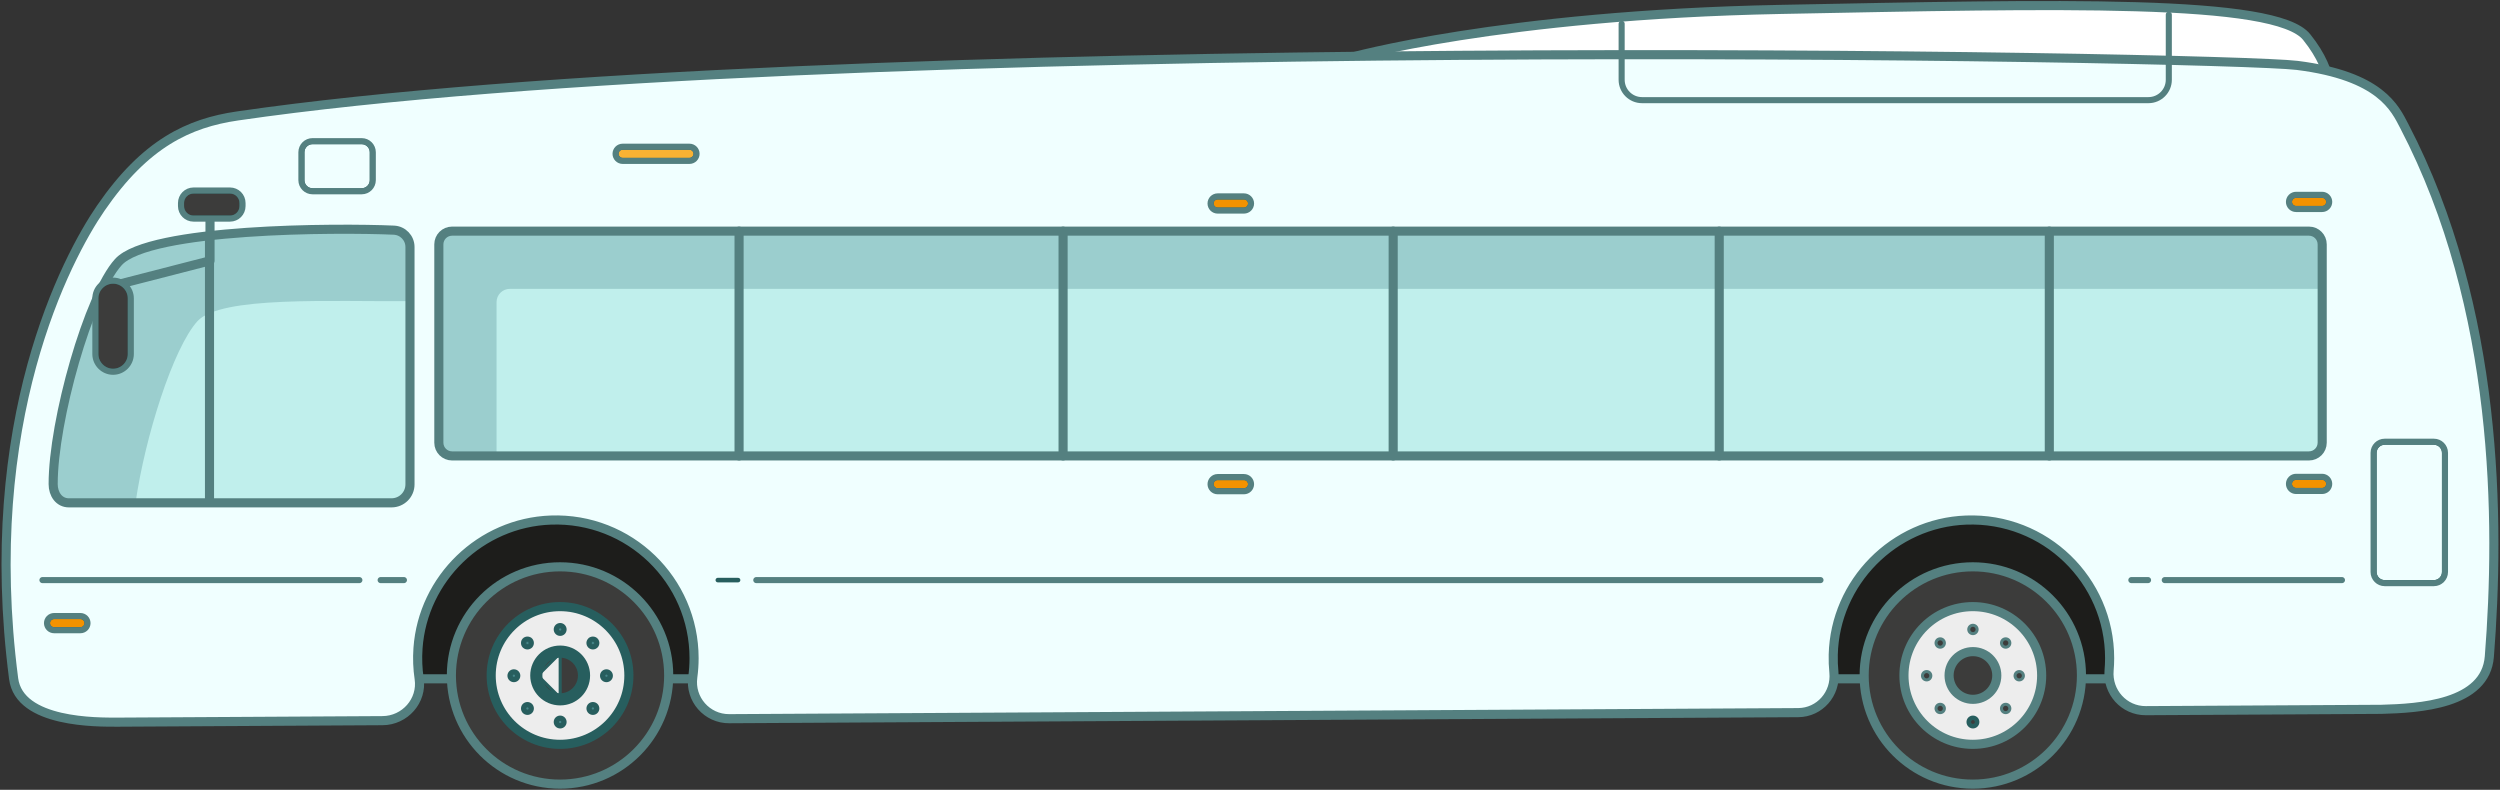 <?xml version="1.0" encoding="UTF-8"?>
<svg width="823px" height="260px" viewBox="0 0 823 260" version="1.1" xmlns="http://www.w3.org/2000/svg" xmlns:xlink="http://www.w3.org/1999/xlink">
    <rect x="0" y="0" width="823" height="260" fill="#333333" stroke="none"/>
    <!-- Generator: Sketch 61 (89581) - https://sketch.com -->
    <title>Untitled</title>
    <desc>Created with Sketch.</desc>
    <defs>
        <path d="M3.153,2.65 C2.616,3.187 1.745,3.187 1.208,2.65 C0.671,2.113 0.671,1.242 1.208,0.705 C1.745,0.169 2.616,0.169 3.153,0.705 C3.69,1.242 3.69,2.113 3.153,2.65 Z" id="path-1"></path>
        <path d="M0.66,2.65 C0.123,2.113 0.123,1.242 0.66,0.705 C1.197,0.169 2.068,0.169 2.605,0.705 C3.142,1.242 3.142,2.113 2.605,2.65 C2.068,3.188 1.197,3.188 0.66,2.65 Z" id="path-3"></path>
    </defs>
    <g id="Page-1" stroke="none" stroke-width="1" fill="none" fill-rule="evenodd">
        <g id="Bus" transform="translate(2, 1)">
            <path d="M764.468,30.792 C764.417,31.259 764.351,31.617 764.297,31.858 L445.363,17.732 C446.854,17.363 448.86,16.887 451.372,16.331 C457.487,14.976 466.603,13.151 478.592,11.268 C502.572,7.503 538.049,3.51 584.022,2.602 C586.486,2.553 588.936,2.505 591.37,2.456 C634.122,1.608 672.181,0.852 701.144,1.715 C716.452,2.171 729.199,3.079 738.747,4.66 C743.522,5.45 747.48,6.407 750.551,7.551 C753.633,8.7 755.767,10.018 756.955,11.497 L757.345,11.184 L756.955,11.497 C761.995,17.769 763.789,22.985 764.335,26.605 C764.609,28.417 764.571,29.835 764.468,30.792 Z" id="Path" stroke="#275E5E" fill="#FFFFFF" fill-rule="nonzero"></path>
            <path d="M442.013,18.084 C442.013,18.084 492.018,3.919 584.012,2.102 C675.473,0.296 747.166,-1.484 757.345,11.184 C767.526,23.853 764.679,32.375 764.679,32.375 L442.013,18.084 Z" id="Path" stroke="#548080" stroke-width="3" stroke-linecap="round" stroke-linejoin="round"></path>
            <polygon id="Path" stroke="#275E5E" fill="#1D1D1B" fill-rule="nonzero" points="72.468 221.965 72.468 146.965 736.801 146.965 736.801 221.965"></polygon>
            <polygon id="Path" stroke="#548080" stroke-width="3" points="737.301 146.465 71.968 146.465 71.968 222.465 737.301 222.465"></polygon>
            <path d="M789.968,40.799 C786.916,34.946 782.228,24.275 754.699,20.82 C730.968,17.841 268.926,9.423 76.635,37.466 C60.635,39.799 46.301,46.466 31.651,67.81 C20.332,84.299 -8.032,137.966 2.968,222.716 C4.875,237.41 30.618,237.026 37.218,237.026 L124.412,236.53 C131.768,236.489 137.555,229.99 136.468,222.716 C135.983,219.47 135.842,216.112 136.085,212.678 C137.712,189.669 156.74,171.324 179.791,170.496 C205.684,169.565 226.968,190.28 226.968,215.967 C226.968,218.087 226.822,220.175 226.541,222.219 C225.541,229.475 231.211,235.926 238.535,235.884 L590.438,233.889 C597.532,233.849 602.919,227.667 602.202,220.61 C602.01,218.717 601.934,216.79 601.982,214.836 C602.562,190.982 621.898,171.381 645.743,170.499 C671.658,169.541 692.968,190.266 692.968,215.968 C692.968,217.311 692.909,218.641 692.795,219.954 C692.171,227.104 697.708,233.281 704.885,233.24 L782.471,232.801 C794.718,232.468 816.716,231.248 817.968,215.468 C821.468,171.353 821.218,100.716 789.968,40.799 Z" id="Path" fill="#F0FFFF" fill-rule="nonzero"></path>
            <path d="M789.488,40.508 C786.436,34.655 781.748,23.984 754.219,20.529 C730.488,17.55 268.446,9.132 76.156,37.175 C60.156,39.508 45.822,46.175 31.172,67.519 C19.852,84.008 -8.512,137.675 2.488,222.425 C4.395,237.119 30.139,236.735 36.739,236.735 L123.932,236.239 C131.288,236.198 137.075,229.699 135.988,222.425 C135.503,219.179 135.362,215.821 135.605,212.387 C137.232,189.378 156.26,171.033 179.311,170.205 C205.204,169.274 226.488,189.989 226.488,215.676 C226.488,217.796 226.342,219.884 226.061,221.928 C225.061,229.184 230.731,235.635 238.055,235.593 L589.958,233.598 C597.052,233.558 602.439,227.376 601.722,220.319 C601.53,218.426 601.454,216.499 601.502,214.545 C602.082,190.691 621.418,171.09 645.263,170.208 C671.178,169.25 692.488,189.975 692.488,215.677 C692.488,217.02 692.429,218.35 692.315,219.663 C691.691,226.813 697.228,232.99 704.405,232.949 L781.991,232.51 C794.238,232.177 816.236,230.957 817.488,215.177 C820.988,171.062 820.738,100.425 789.488,40.508 Z" id="Path" stroke="#548080" stroke-width="3" stroke-linecap="round" stroke-linejoin="round"></path>
            <path d="M758.106,149.09 L146.829,149.09 C144.42,149.09 142.467,147.137 142.467,144.73 L142.467,79.452 C142.467,77.044 144.42,75.091 146.829,75.091 L758.106,75.091 C760.514,75.091 762.466,77.044 762.466,79.452 L762.466,144.73 C762.466,147.137 760.515,149.09 758.106,149.09 Z" id="Path" fill="#C0EFEC" fill-rule="nonzero"></path>
            <path d="M161.467,98.451 C161.467,96.043 163.42,94.091 165.828,94.091 L762.467,94.091 L762.467,79.451 C762.467,77.043 760.514,75.091 758.106,75.091 L146.829,75.091 C144.421,75.091 142.468,77.043 142.468,79.451 L142.468,144.728 C142.468,147.137 144.421,149.09 146.829,149.09 L161.468,149.09 L161.468,98.451 L161.467,98.451 Z" id="Path" fill="#9BCECE" fill-rule="nonzero"></path>
            <path d="M217.633,221.367 C217.633,240.845 201.843,256.636 182.365,256.636 C162.887,256.636 147.097,240.845 147.097,221.367 C147.097,201.889 162.887,186.099 182.365,186.099 C201.843,186.099 217.633,201.889 217.633,221.367 Z" id="Path" stroke="#275E5E" fill="#3C3C3B" fill-rule="nonzero"></path>
            <path d="M182.365,257.135 C202.119,257.135 218.133,241.121 218.133,221.367 C218.133,201.613 202.119,185.599 182.365,185.599 C162.611,185.599 146.597,201.613 146.597,221.367 C146.597,241.121 162.611,257.135 182.365,257.135 Z" id="Path" stroke="#548080" stroke-width="3"></path>
            <path d="M204.531,221.367 C204.531,233.61 194.607,243.534 182.364,243.534 C170.122,243.534 160.198,233.61 160.198,221.367 C160.198,209.125 170.122,199.2 182.364,199.2 C194.607,199.2 204.531,209.126 204.531,221.367 Z" id="Path" stroke="#275E5E" fill="#EDEDED" fill-rule="nonzero"></path>
            <path d="M182.365,244.034 C194.884,244.034 205.032,233.886 205.032,221.367 C205.032,208.848 194.884,198.7 182.365,198.7 C169.846,198.7 159.698,208.848 159.698,221.367 C159.698,233.886 169.846,244.034 182.365,244.034 Z" id="Path" stroke="#275E5E" stroke-width="3"></path>
            <path d="M182.407,228.721 C186.469,228.721 189.761,225.429 189.761,221.367 C189.761,217.305 186.469,214.014 182.407,214.013 L182.407,228.721 Z M182.407,228.721 C178.345,228.721 175.053,225.428 175.053,221.367 M182.407,228.721 L175.053,221.367 M175.053,221.367 C175.053,217.306 178.345,214.013 182.407,214.013 L175.053,221.367 Z" id="Shape" stroke="#275E5E" fill="#3C3C3B" fill-rule="nonzero"></path>
            <path d="M182.407,229.221 C186.745,229.221 190.261,225.705 190.261,221.367 C190.261,217.029 186.745,213.513 182.407,213.513 C178.069,213.513 174.553,217.029 174.553,221.367 C174.553,225.705 178.069,229.221 182.407,229.221 Z" id="Path" stroke="#275E5E" stroke-width="4"></path>
            <path d="M183.282,206.215 C183.282,206.699 182.89,207.09 182.407,207.09 C181.924,207.09 181.532,206.699 181.532,206.215 C181.532,205.732 181.924,205.34 182.407,205.34 C182.89,205.34 183.282,205.732 183.282,206.215 Z" id="Path" stroke="#275E5E" fill="#468689" fill-rule="nonzero"></path>
            <path d="M182.407,207.59 C183.166,207.59 183.782,206.974 183.782,206.215 C183.782,205.456 183.166,204.84 182.407,204.84 C181.648,204.84 181.032,205.456 181.032,206.215 C181.032,206.974 181.648,207.59 182.407,207.59 Z" id="Path" stroke="#275E5E" stroke-width="1.5"></path>
            <path d="M183.282,236.689 C183.282,237.172 182.89,237.564 182.407,237.564 C181.924,237.564 181.532,237.172 181.532,236.689 C181.532,236.206 181.924,235.814 182.407,235.814 C182.89,235.814 183.282,236.207 183.282,236.689 Z" id="Path" stroke="#275E5E" fill="#468689" fill-rule="nonzero"></path>
            <path d="M182.407,238.064 C183.166,238.064 183.782,237.448 183.782,236.689 C183.782,235.93 183.166,235.314 182.407,235.314 C181.648,235.314 181.032,235.93 181.032,236.689 C181.032,237.448 181.648,238.064 182.407,238.064 Z" id="Path" stroke="#275E5E" stroke-width="1.5"></path>
            <path d="M197.644,222.327 C197.161,222.327 196.769,221.935 196.769,221.452 C196.769,220.969 197.161,220.577 197.644,220.577 C198.127,220.577 198.519,220.969 198.519,221.452 C198.519,221.935 198.127,222.327 197.644,222.327 Z" id="Path" stroke="#275E5E" fill="#468689" fill-rule="nonzero"></path>
            <path d="M197.644,222.827 C198.403,222.827 199.019,222.211 199.019,221.452 C199.019,220.693 198.403,220.077 197.644,220.077 C196.885,220.077 196.269,220.693 196.269,221.452 C196.269,222.211 196.885,222.827 197.644,222.827 Z" id="Path" stroke="#275E5E" stroke-width="1.5"></path>
            <path d="M167.169,222.327 C166.686,222.327 166.294,221.935 166.294,221.452 C166.294,220.969 166.686,220.577 167.169,220.577 C167.652,220.577 168.044,220.969 168.044,221.452 C168.044,221.935 167.653,222.327 167.169,222.327 Z" id="Path" stroke="#275E5E" fill="#468689" fill-rule="nonzero"></path>
            <path d="M167.169,222.827 C167.928,222.827 168.544,222.211 168.544,221.452 C168.544,220.693 167.928,220.077 167.169,220.077 C166.41,220.077 165.794,220.693 165.794,221.452 C165.794,222.211 166.41,222.827 167.169,222.827 Z" id="Path" stroke="#275E5E" stroke-width="1.5"></path>
            <path d="M194.153,211.65 C193.616,212.187 192.745,212.187 192.208,211.65 C191.671,211.113 191.671,210.242 192.208,209.705 C192.745,209.169 193.616,209.169 194.153,209.705 C194.69,210.242 194.69,211.113 194.153,211.65 Z" id="Path" fill="#468689" fill-rule="nonzero"></path>
            <g id="Clipped" transform="translate(191, 209)">
                <mask id="mask-2" fill="white">
                    <use xlink:href="#path-1"></use>
                </mask>
                <g id="Path"></g>
                <path d="M1.208,0.705 L0.501,-0.003 L0.501,-0.002 L1.208,0.705 Z M3.153,0.705 L3.86,-0.002 L3.859,-0.003 L3.153,0.705 Z M2.446,1.943 C2.299,2.089 2.062,2.089 1.915,1.943 L0.501,3.357 C1.428,4.285 2.933,4.285 3.86,3.357 L2.446,1.943 Z M1.915,1.943 C1.769,1.796 1.769,1.559 1.915,1.412 L0.501,-0.002 C-0.427,0.925 -0.427,2.43 0.501,3.357 L1.915,1.943 Z M1.914,1.413 C2.061,1.266 2.3,1.266 2.446,1.413 L3.859,-0.003 C2.932,-0.928 1.429,-0.928 0.501,-0.003 L1.914,1.413 Z M2.446,1.412 C2.592,1.559 2.592,1.796 2.446,1.943 L3.86,3.357 C4.788,2.43 4.788,0.925 3.86,-0.002 L2.446,1.412 Z" id="Shape" fill="#275E5E" fill-rule="nonzero" mask="url(#mask-2)"></path>
            </g>
            <path d="M193.181,212.053 C193.94,212.053 194.556,211.437 194.556,210.678 C194.556,209.919 193.94,209.303 193.181,209.303 C192.422,209.303 191.806,209.919 191.806,210.678 C191.806,211.437 192.422,212.053 193.181,212.053 Z" id="Path" stroke="#275E5E" stroke-width="1.5"></path>
            <path d="M172.252,232.845 C171.91,233.187 171.355,233.187 171.014,232.845 C170.672,232.504 170.672,231.949 171.014,231.608 C171.355,231.266 171.91,231.266 172.252,231.608 C172.593,231.949 172.593,232.504 172.252,232.845 Z" id="Path" stroke="#275E5E" fill="#468689" fill-rule="nonzero"></path>
            <path d="M171.632,233.603 C172.392,233.603 173.008,232.987 173.008,232.227 C173.008,231.467 172.392,230.851 171.632,230.851 C170.872,230.851 170.256,231.467 170.256,232.227 C170.256,232.987 170.872,233.603 171.632,233.603 Z" id="Path" stroke="#275E5E" stroke-width="1.5"></path>
            <path d="M192.561,232.845 C192.22,232.504 192.22,231.949 192.561,231.608 C192.903,231.266 193.458,231.266 193.799,231.608 C194.141,231.949 194.141,232.504 193.799,232.845 C193.458,233.187 192.904,233.187 192.561,232.845 Z" id="Path" stroke="#275E5E" fill="#468689" fill-rule="nonzero"></path>
            <path d="M193.181,233.603 C193.941,233.603 194.557,232.987 194.557,232.227 C194.557,231.467 193.941,230.851 193.181,230.851 C192.421,230.851 191.805,231.467 191.805,232.227 C191.805,232.987 192.421,233.603 193.181,233.603 Z" id="Path" stroke="#275E5E" stroke-width="1.5"></path>
            <path d="M170.66,211.65 C170.123,211.113 170.123,210.242 170.66,209.705 C171.197,209.169 172.068,209.169 172.605,209.705 C173.142,210.242 173.142,211.113 172.605,211.65 C172.068,212.188 171.197,212.188 170.66,211.65 Z" id="Path" fill="#468689" fill-rule="nonzero"></path>
            <g id="Clipped" transform="translate(170, 209)">
                <mask id="mask-4" fill="white">
                    <use xlink:href="#path-3"></use>
                </mask>
                <g id="Path"></g>
                <path d="M0.66,2.65 L1.368,1.944 L1.367,1.943 L0.66,2.65 Z M0.66,0.705 L-0.046,-0.003 L-0.047,-0.002 L0.66,0.705 Z M2.605,0.705 L3.312,-0.002 L3.312,-0.003 L2.605,0.705 Z M2.605,2.65 L1.898,1.943 L1.897,1.944 L2.605,2.65 Z M1.367,1.943 C1.221,1.796 1.221,1.559 1.367,1.412 L-0.047,-0.002 C-0.975,0.925 -0.975,2.43 -0.047,3.357 L1.367,1.943 Z M1.367,1.413 C1.513,1.266 1.752,1.266 1.899,1.413 L3.312,-0.003 C2.384,-0.928 0.881,-0.928 -0.046,-0.003 L1.367,1.413 Z M1.898,1.412 C2.044,1.559 2.044,1.796 1.898,1.943 L3.312,3.357 C4.24,2.43 4.24,0.925 3.312,-0.002 L1.898,1.412 Z M1.897,1.944 C1.751,2.09 1.514,2.09 1.368,1.944 L-0.048,3.356 C0.88,4.286 2.385,4.286 3.313,3.356 L1.897,1.944 Z" id="Shape" fill="#275E5E" fill-rule="nonzero" mask="url(#mask-4)"></path>
            </g>
            <path d="M171.633,212.053 C172.392,212.053 173.008,211.437 173.008,210.678 C173.008,209.919 172.392,209.303 171.633,209.303 C170.874,209.303 170.258,209.919 170.258,210.678 C170.258,211.437 170.874,212.053 171.633,212.053 Z" id="Path" stroke="#275E5E" stroke-width="1.5"></path>
            <path d="M683.216,221.367 C683.216,241.121 667.202,257.136 647.448,257.136 C627.694,257.136 611.68,241.121 611.68,221.367 C611.68,201.613 627.694,185.599 647.448,185.599 C667.202,185.599 683.216,201.613 683.216,221.367 Z" id="Path" fill="#3C3C3B" fill-rule="nonzero"></path>
            <path d="M647.448,257.135 C667.202,257.135 683.216,241.121 683.216,221.367 C683.216,201.613 667.202,185.599 647.448,185.599 C627.694,185.599 611.68,201.613 611.68,221.367 C611.68,241.121 627.694,257.135 647.448,257.135 Z" id="Path" stroke="#548080" stroke-width="3"></path>
            <path d="M670.115,221.367 C670.115,233.886 659.967,244.034 647.448,244.034 C634.93,244.034 624.782,233.886 624.782,221.367 C624.782,208.849 634.93,198.7 647.448,198.7 C659.967,198.7 670.115,208.85 670.115,221.367 Z" id="Path" fill="#EDEDED" fill-rule="nonzero"></path>
            <path d="M647.448,244.034 C659.967,244.034 670.115,233.886 670.115,221.367 C670.115,208.848 659.967,198.7 647.448,198.7 C634.929,198.7 624.781,208.848 624.781,221.367 C624.781,233.886 634.929,244.034 647.448,244.034 Z" id="Path" stroke="#548080" stroke-width="3"></path>
            <path d="M654.844,221.367 C654.844,225.429 651.552,228.721 647.49,228.721 C643.428,228.721 640.136,225.428 640.136,221.367 C640.136,217.306 643.428,214.013 647.49,214.013 C651.552,214.013 654.844,217.305 654.844,221.367 Z" id="Path" stroke="#275E5E" fill="#3C3C3B" fill-rule="nonzero"></path>
            <path d="M647.49,229.221 C651.828,229.221 655.344,225.705 655.344,221.367 C655.344,217.029 651.828,213.513 647.49,213.513 C643.152,213.513 639.636,217.029 639.636,221.367 C639.636,225.705 643.152,229.221 647.49,229.221 Z" id="Path" stroke="#548080" stroke-width="3"></path>
            <path d="M648.865,206.215 C648.865,206.975 648.249,207.59 647.49,207.59 C646.731,207.59 646.115,206.975 646.115,206.215 C646.115,205.456 646.731,204.84 647.49,204.84 C648.249,204.84 648.865,205.456 648.865,206.215 Z" id="Path" fill="#3C3C3B" fill-rule="nonzero"></path>
            <path d="M647.49,207.59 C648.249,207.59 648.865,206.974 648.865,206.215 C648.865,205.456 648.249,204.84 647.49,204.84 C646.731,204.84 646.115,205.456 646.115,206.215 C646.115,206.974 646.731,207.59 647.49,207.59 Z" id="Path" stroke="#548080"></path>
            <path d="M648.865,236.689 C648.865,237.448 648.249,238.064 647.49,238.064 C646.731,238.064 646.115,237.448 646.115,236.689 C646.115,235.93 646.731,235.314 647.49,235.314 C648.249,235.314 648.865,235.931 648.865,236.689 Z" id="Path" fill="#3C3C3B" fill-rule="nonzero"></path>
            <path d="M647.49,238.064 C648.249,238.064 648.865,237.448 648.865,236.689 C648.865,235.93 648.249,235.314 647.49,235.314 C646.731,235.314 646.115,235.93 646.115,236.689 C646.115,237.448 646.731,238.064 647.49,238.064 Z" id="Path" stroke="#275E5E" stroke-width="1.5"></path>
            <path d="M662.727,222.827 C661.968,222.827 661.352,222.211 661.352,221.452 C661.352,220.693 661.968,220.077 662.727,220.077 C663.486,220.077 664.102,220.693 664.102,221.452 C664.102,222.211 663.486,222.827 662.727,222.827 Z" id="Path" fill="#3C3C3B" fill-rule="nonzero"></path>
            <path d="M662.727,222.827 C663.486,222.827 664.102,222.211 664.102,221.452 C664.102,220.693 663.486,220.077 662.727,220.077 C661.968,220.077 661.352,220.693 661.352,221.452 C661.352,222.211 661.968,222.827 662.727,222.827 Z" id="Path" stroke="#548080"></path>
            <path d="M632.253,222.827 C631.494,222.827 630.878,222.211 630.878,221.452 C630.878,220.693 631.494,220.077 632.253,220.077 C633.012,220.077 633.628,220.693 633.628,221.452 C633.628,222.211 633.012,222.827 632.253,222.827 Z" id="Path" fill="#3C3C3B" fill-rule="nonzero"></path>
            <path d="M632.253,222.827 C633.012,222.827 633.628,222.211 633.628,221.452 C633.628,220.693 633.012,220.077 632.253,220.077 C631.494,220.077 630.878,220.693 630.878,221.452 C630.878,222.211 631.494,222.827 632.253,222.827 Z" id="Path" stroke="#548080"></path>
            <path d="M659.236,211.65 C658.699,212.187 657.828,212.187 657.291,211.65 C656.754,211.113 656.754,210.242 657.291,209.705 C657.828,209.169 658.699,209.169 659.236,209.705 C659.773,210.242 659.773,211.113 659.236,211.65 Z" id="Path" fill="#3C3C3B" fill-rule="nonzero"></path>
            <path d="M658.264,212.053 C659.024,212.053 659.639,211.437 659.639,210.678 C659.639,209.919 659.024,209.303 658.264,209.303 C657.505,209.303 656.889,209.919 656.889,210.678 C656.889,211.437 657.505,212.053 658.264,212.053 Z" id="Path" stroke="#548080"></path>
            <path d="M637.688,233.199 C637.151,233.736 636.28,233.736 635.743,233.199 C635.206,232.662 635.206,231.791 635.743,231.254 C636.28,230.717 637.151,230.717 637.688,231.254 C638.225,231.791 638.225,232.662 637.688,233.199 Z" id="Path" fill="#3C3C3B" fill-rule="nonzero"></path>
            <path d="M636.716,233.602 C637.475,233.602 638.091,232.986 638.091,232.227 C638.091,231.468 637.475,230.852 636.716,230.852 C635.957,230.852 635.341,231.468 635.341,232.227 C635.341,232.986 635.957,233.602 636.716,233.602 Z" id="Path" stroke="#548080"></path>
            <path d="M657.292,233.199 C656.755,232.662 656.755,231.791 657.292,231.254 C657.829,230.717 658.7,230.717 659.237,231.254 C659.774,231.791 659.774,232.662 659.237,233.199 C658.7,233.736 657.829,233.736 657.292,233.199 Z" id="Path" fill="#3C3C3B" fill-rule="nonzero"></path>
            <path d="M658.265,233.603 C659.025,233.603 659.641,232.987 659.641,232.227 C659.641,231.467 659.025,230.851 658.265,230.851 C657.505,230.851 656.889,231.467 656.889,232.227 C656.889,232.987 657.505,233.603 658.265,233.603 Z" id="Path" stroke="#548080"></path>
            <path d="M635.744,211.65 C635.207,211.113 635.207,210.242 635.744,209.705 C636.281,209.169 637.152,209.169 637.689,209.705 C638.226,210.242 638.226,211.113 637.689,211.65 C637.152,212.187 636.28,212.188 635.744,211.65 Z" id="Path" fill="#3C3C3B" fill-rule="nonzero"></path>
            <path d="M636.716,212.053 C637.475,212.053 638.091,211.437 638.091,210.678 C638.091,209.919 637.475,209.303 636.716,209.303 C635.957,209.303 635.341,209.919 635.341,210.678 C635.341,211.437 635.957,212.053 636.716,212.053 Z" id="Path" stroke="#548080"></path>
            <path d="M20.679,164.537 C17.418,164.537 15.506,161.65 15.501,158.389 C15.467,137.537 27.176,96.098 36.967,85.287 C47.136,74.058 109.073,73.935 127.667,74.769 C130.633,74.903 132.967,77.348 132.967,80.318 L132.967,158.466 C132.967,161.819 130.25,164.536 126.897,164.536 L20.679,164.536 L20.679,164.537 Z" id="Path" fill="#C0EFEC" fill-rule="nonzero"></path>
            <path d="M127.667,74.77 C109.073,73.936 47.136,74.059 36.967,85.288 C27.176,96.099 15.467,137.538 15.501,158.39 C15.506,161.652 17.417,164.538 20.679,164.538 L42.62,164.538 C45.744,142.758 55.005,113.561 62.992,104.742 C70.605,96.336 107.233,98.347 132.967,98.133 L132.967,80.32 C132.967,77.35 130.633,74.903 127.667,74.77 Z" id="Path" fill="#9BCECE" fill-rule="nonzero"></path>
            <line x1="66.967" y1="76.386" x2="66.967" y2="164.537" id="Path" stroke="#548080" stroke-width="3"></line>
            <path d="M20.679,164.537 C17.418,164.537 15.506,161.65 15.501,158.389 C15.467,137.537 27.176,96.098 36.967,85.287 C47.136,74.058 109.073,73.935 127.667,74.769 C130.633,74.903 132.967,77.348 132.967,80.318 L132.967,158.466 C132.967,161.819 130.25,164.536 126.897,164.536 L20.679,164.536 L20.679,164.537 Z" id="Path" stroke="#548080" stroke-width="3" stroke-linecap="round" stroke-linejoin="round"></path>
            <path d="M224.973,51.467 L202.973,51.467 C201.966,51.467 201.14,50.641 201.14,49.634 C201.14,48.626 201.966,47.8 202.973,47.8 L224.973,47.8 C225.98,47.8 226.806,48.626 226.806,49.634 C226.806,50.641 225.98,51.467 224.973,51.467 Z" id="Path" stroke="#275E5E" fill="#F9B233" fill-rule="nonzero"></path>
            <path d="M224.973,51.967 L202.973,51.967 C201.69,51.967 200.64,50.917 200.64,49.634 C200.64,48.35 201.69,47.3 202.973,47.3 L224.973,47.3 C226.256,47.3 227.306,48.35 227.306,49.634 C227.306,50.917 226.256,51.967 224.973,51.967 Z" id="Path" stroke="#548080" stroke-width="2"></path>
            <path d="M407.513,67.82 L398.846,67.82 C397.839,67.82 397.013,66.994 397.013,65.987 C397.013,64.979 397.839,64.153 398.846,64.153 L407.513,64.153 C408.52,64.153 409.346,64.979 409.346,65.987 C409.346,66.995 408.52,67.82 407.513,67.82 Z" id="Path" stroke="#275E5E" fill="#F39200" fill-rule="nonzero"></path>
            <path d="M407.513,68.32 L398.846,68.32 C397.563,68.32 396.513,67.27 396.513,65.987 C396.513,64.703 397.563,63.653 398.846,63.653 L407.513,63.653 C408.796,63.653 409.846,64.703 409.846,65.987 C409.846,67.271 408.796,68.32 407.513,68.32 Z" id="Path" stroke="#548080" stroke-width="2"></path>
            <path d="M762.442,67.301 L753.857,67.301 C752.85,67.301 752.024,66.474 752.024,65.468 C752.024,64.46 752.85,63.634 753.857,63.634 L762.442,63.634 C763.449,63.634 764.275,64.46 764.275,65.468 C764.275,66.474 763.45,67.301 762.442,67.301 Z" id="Path" stroke="#275E5E" fill="#F39200" fill-rule="nonzero"></path>
            <path d="M762.442,67.801 L753.857,67.801 C752.574,67.801 751.524,66.75 751.524,65.468 C751.524,64.184 752.574,63.134 753.857,63.134 L762.442,63.134 C763.725,63.134 764.775,64.184 764.775,65.468 C764.775,66.75 763.726,67.801 762.442,67.801 Z" id="Path" stroke="#548080" stroke-width="2"></path>
            <path d="M762.442,160.132 L753.857,160.132 C752.85,160.132 752.024,159.306 752.024,158.299 C752.024,157.291 752.85,156.465 753.857,156.465 L762.442,156.465 C763.449,156.465 764.275,157.291 764.275,158.299 C764.275,159.306 763.45,160.132 762.442,160.132 Z" id="Path" stroke="#275E5E" fill="#F39200" fill-rule="nonzero"></path>
            <path d="M762.442,160.632 L753.857,160.632 C752.574,160.632 751.524,159.582 751.524,158.299 C751.524,157.015 752.574,155.965 753.857,155.965 L762.442,155.965 C763.725,155.965 764.775,157.015 764.775,158.299 C764.775,159.582 763.726,160.632 762.442,160.632 Z" id="Path" stroke="#548080" stroke-width="2"></path>
            <path d="M407.513,160.219 L398.846,160.219 C397.839,160.219 397.013,159.392 397.013,158.386 C397.013,157.378 397.839,156.552 398.846,156.552 L407.513,156.552 C408.52,156.552 409.346,157.378 409.346,158.386 C409.346,159.392 408.52,160.219 407.513,160.219 Z" id="Path" stroke="#275E5E" fill="#F39200" fill-rule="nonzero"></path>
            <path d="M407.513,160.719 L398.846,160.719 C397.563,160.719 396.513,159.668 396.513,158.386 C396.513,157.102 397.563,156.052 398.846,156.052 L407.513,156.052 C408.796,156.052 409.846,157.102 409.846,158.386 C409.846,159.668 408.796,160.719 407.513,160.719 Z" id="Path" stroke="#548080" stroke-width="2"></path>
            <path d="M24.473,205.967 L15.806,205.967 C14.799,205.967 13.973,205.141 13.973,204.134 C13.973,203.126 14.799,202.3 15.806,202.3 L24.473,202.3 C25.48,202.3 26.306,203.126 26.306,204.134 C26.306,205.141 25.48,205.967 24.473,205.967 Z" id="Path" stroke="#275E5E" fill="#F39200" fill-rule="nonzero"></path>
            <path d="M24.473,206.467 L15.806,206.467 C14.523,206.467 13.473,205.417 13.473,204.134 C13.473,202.85 14.523,201.8 15.806,201.8 L24.473,201.8 C25.756,201.8 26.806,202.85 26.806,204.134 C26.806,205.417 25.756,206.467 24.473,206.467 Z" id="Path" stroke="#548080" stroke-width="2"></path>
            <path d="M531.844,6.842 L531.844,25.26 C531.844,28.964 534.847,31.967 538.551,31.967 L705.265,31.967 C708.97,31.967 711.972,28.964 711.972,25.26 L711.972,3.842" id="Path" stroke="#548080" stroke-width="2" stroke-linecap="round" stroke-linejoin="round"></path>
            <polyline id="Path" stroke="#548080" stroke-width="3" stroke-linecap="round" stroke-linejoin="round" points="67.134 66.186 67.134 84.854 35.061 93.108"></polyline>
            <path d="M35.228,120.887 C32.296,120.887 29.895,118.486 29.895,115.554 L29.895,97.22 C29.895,94.288 32.296,91.887 35.228,91.887 C38.16,91.887 40.561,94.288 40.561,97.22 L40.561,115.554 C40.561,118.486 38.16,120.887 35.228,120.887 Z" id="Path" stroke="#275E5E" fill="#3C3C3B" fill-rule="nonzero"></path>
            <path d="M35.228,121.387 C32.02,121.387 29.395,118.762 29.395,115.554 L29.395,97.22 C29.395,94.012 32.02,91.387 35.228,91.387 C38.436,91.387 41.061,94.012 41.061,97.22 L41.061,115.554 C41.061,118.762 38.436,121.387 35.228,121.387 Z" id="Path" stroke="#548080" stroke-width="2"></path>
            <path d="M73.717,70.465 L61.71,70.465 C59.71,70.465 58.089,68.844 58.089,66.843 L58.089,65.837 C58.089,63.837 59.71,62.215 61.71,62.215 L73.717,62.215 C75.717,62.215 77.339,63.837 77.339,65.837 L77.339,66.843 C77.339,68.844 75.718,70.465 73.717,70.465 Z" id="Path" stroke="#275E5E" fill="#3C3C3B" fill-rule="nonzero"></path>
            <path d="M73.717,70.965 L61.71,70.965 C59.434,70.965 57.589,69.12 57.589,66.843 L57.589,65.837 C57.589,63.561 59.434,61.715 61.71,61.715 L73.717,61.715 C75.993,61.715 77.839,63.561 77.839,65.837 L77.839,66.843 C77.839,69.12 75.994,70.965 73.717,70.965 Z" id="Path" stroke="#548080" stroke-width="2"></path>
            <line x1="241.301" y1="75.09" x2="241.301" y2="149.09" id="Path" stroke="#548080" stroke-width="3" stroke-linecap="round" stroke-linejoin="round"></line>
            <line x1="347.967" y1="75.09" x2="347.967" y2="149.09" id="Path" stroke="#548080" stroke-width="3" stroke-linecap="round" stroke-linejoin="round"></line>
            <line x1="456.634" y1="75.09" x2="456.634" y2="149.09" id="Path" stroke="#548080" stroke-width="3" stroke-linecap="round" stroke-linejoin="round"></line>
            <line x1="563.968" y1="75.09" x2="563.968" y2="149.09" id="Path" stroke="#548080" stroke-width="3" stroke-linecap="round" stroke-linejoin="round"></line>
            <line x1="672.634" y1="75.09" x2="672.634" y2="149.09" id="Path" stroke="#548080" stroke-width="3" stroke-linecap="round" stroke-linejoin="round"></line>
            <path d="M117.064,61.467 L100.881,61.467 C99.137,61.467 97.723,60.053 97.723,58.309 L97.723,49.126 C97.723,47.381 99.137,45.967 100.881,45.967 L117.064,45.967 C118.809,45.967 120.223,47.382 120.223,49.126 L120.223,58.309 C120.223,60.053 118.809,61.467 117.064,61.467 Z" id="Path" stroke="#275E5E" fill="#F0FFFF" fill-rule="nonzero"></path>
            <path d="M117.064,61.967 L100.881,61.967 C98.861,61.967 97.223,60.329 97.223,58.309 L97.223,49.126 C97.223,47.105 98.861,45.467 100.881,45.467 L117.064,45.467 C119.085,45.467 120.723,47.106 120.723,49.126 L120.723,58.309 C120.723,60.329 119.085,61.967 117.064,61.967 Z" id="Path" stroke="#548080" stroke-width="2"></path>
            <path d="M799.229,190.467 L783.045,190.467 C781.301,190.467 779.887,189.053 779.887,187.309 L779.887,148.076 C779.887,146.331 781.302,144.917 783.045,144.917 L799.229,144.917 C800.974,144.917 802.387,146.331 802.387,148.076 L802.387,187.309 C802.387,189.053 800.973,190.467 799.229,190.467 Z" id="Path" stroke="#275E5E" fill="#F0FFFF" fill-rule="nonzero"></path>
            <path d="M799.229,190.967 L783.045,190.967 C781.025,190.967 779.387,189.329 779.387,187.309 L779.387,148.076 C779.387,146.055 781.026,144.417 783.045,144.417 L799.229,144.417 C801.25,144.417 802.887,146.055 802.887,148.076 L802.887,187.309 C802.887,189.329 801.249,190.967 799.229,190.967 Z" id="Path" stroke="#548080" stroke-width="2"></path>
            <line x1="116.306" y1="189.967" x2="11.973" y2="189.967" id="Path" stroke="#275E5E"></line>
            <line x1="116.306" y1="189.967" x2="11.973" y2="189.967" id="Path" stroke="#548080" stroke-width="2" stroke-linecap="round"></line>
            <line x1="130.973" y1="189.967" x2="123.306" y2="189.967" id="Path" stroke="#275E5E"></line>
            <line x1="130.973" y1="189.967" x2="123.306" y2="189.967" id="Path" stroke="#548080" stroke-width="2" stroke-linecap="round"></line>
            <line x1="240.973" y1="189.967" x2="234.306" y2="189.967" id="Path" stroke="#275E5E"></line>
            <line x1="240.973" y1="189.967" x2="234.306" y2="189.967" id="Path" stroke="#275E5E" stroke-width="1.5" stroke-linecap="round"></line>
            <line x1="597.306" y1="189.967" x2="246.972" y2="189.967" id="Path" stroke="#275E5E"></line>
            <line x1="597.306" y1="189.967" x2="246.972" y2="189.967" id="Path" stroke="#548080" stroke-width="2" stroke-linecap="round"></line>
            <line x1="705.14" y1="189.967" x2="699.64" y2="189.967" id="Path" stroke="#275E5E"></line>
            <line x1="705.14" y1="189.967" x2="699.64" y2="189.967" id="Path" stroke="#548080" stroke-width="2" stroke-linecap="round"></line>
            <line x1="768.973" y1="189.967" x2="710.64" y2="189.967" id="Path" stroke="#275E5E"></line>
            <line x1="768.973" y1="189.967" x2="710.64" y2="189.967" id="Path" stroke="#548080" stroke-width="2" stroke-linecap="round"></line>
            <path d="M758.106,149.09 L146.829,149.09 C144.42,149.09 142.467,147.137 142.467,144.73 L142.467,79.452 C142.467,77.044 144.42,75.091 146.829,75.091 L758.106,75.091 C760.514,75.091 762.466,77.044 762.466,79.452 L762.466,144.73 C762.466,147.137 760.515,149.09 758.106,149.09 Z" id="Path" stroke="#548080" stroke-width="3" stroke-linecap="round" stroke-linejoin="round"></path>
        </g>
    </g>
</svg>